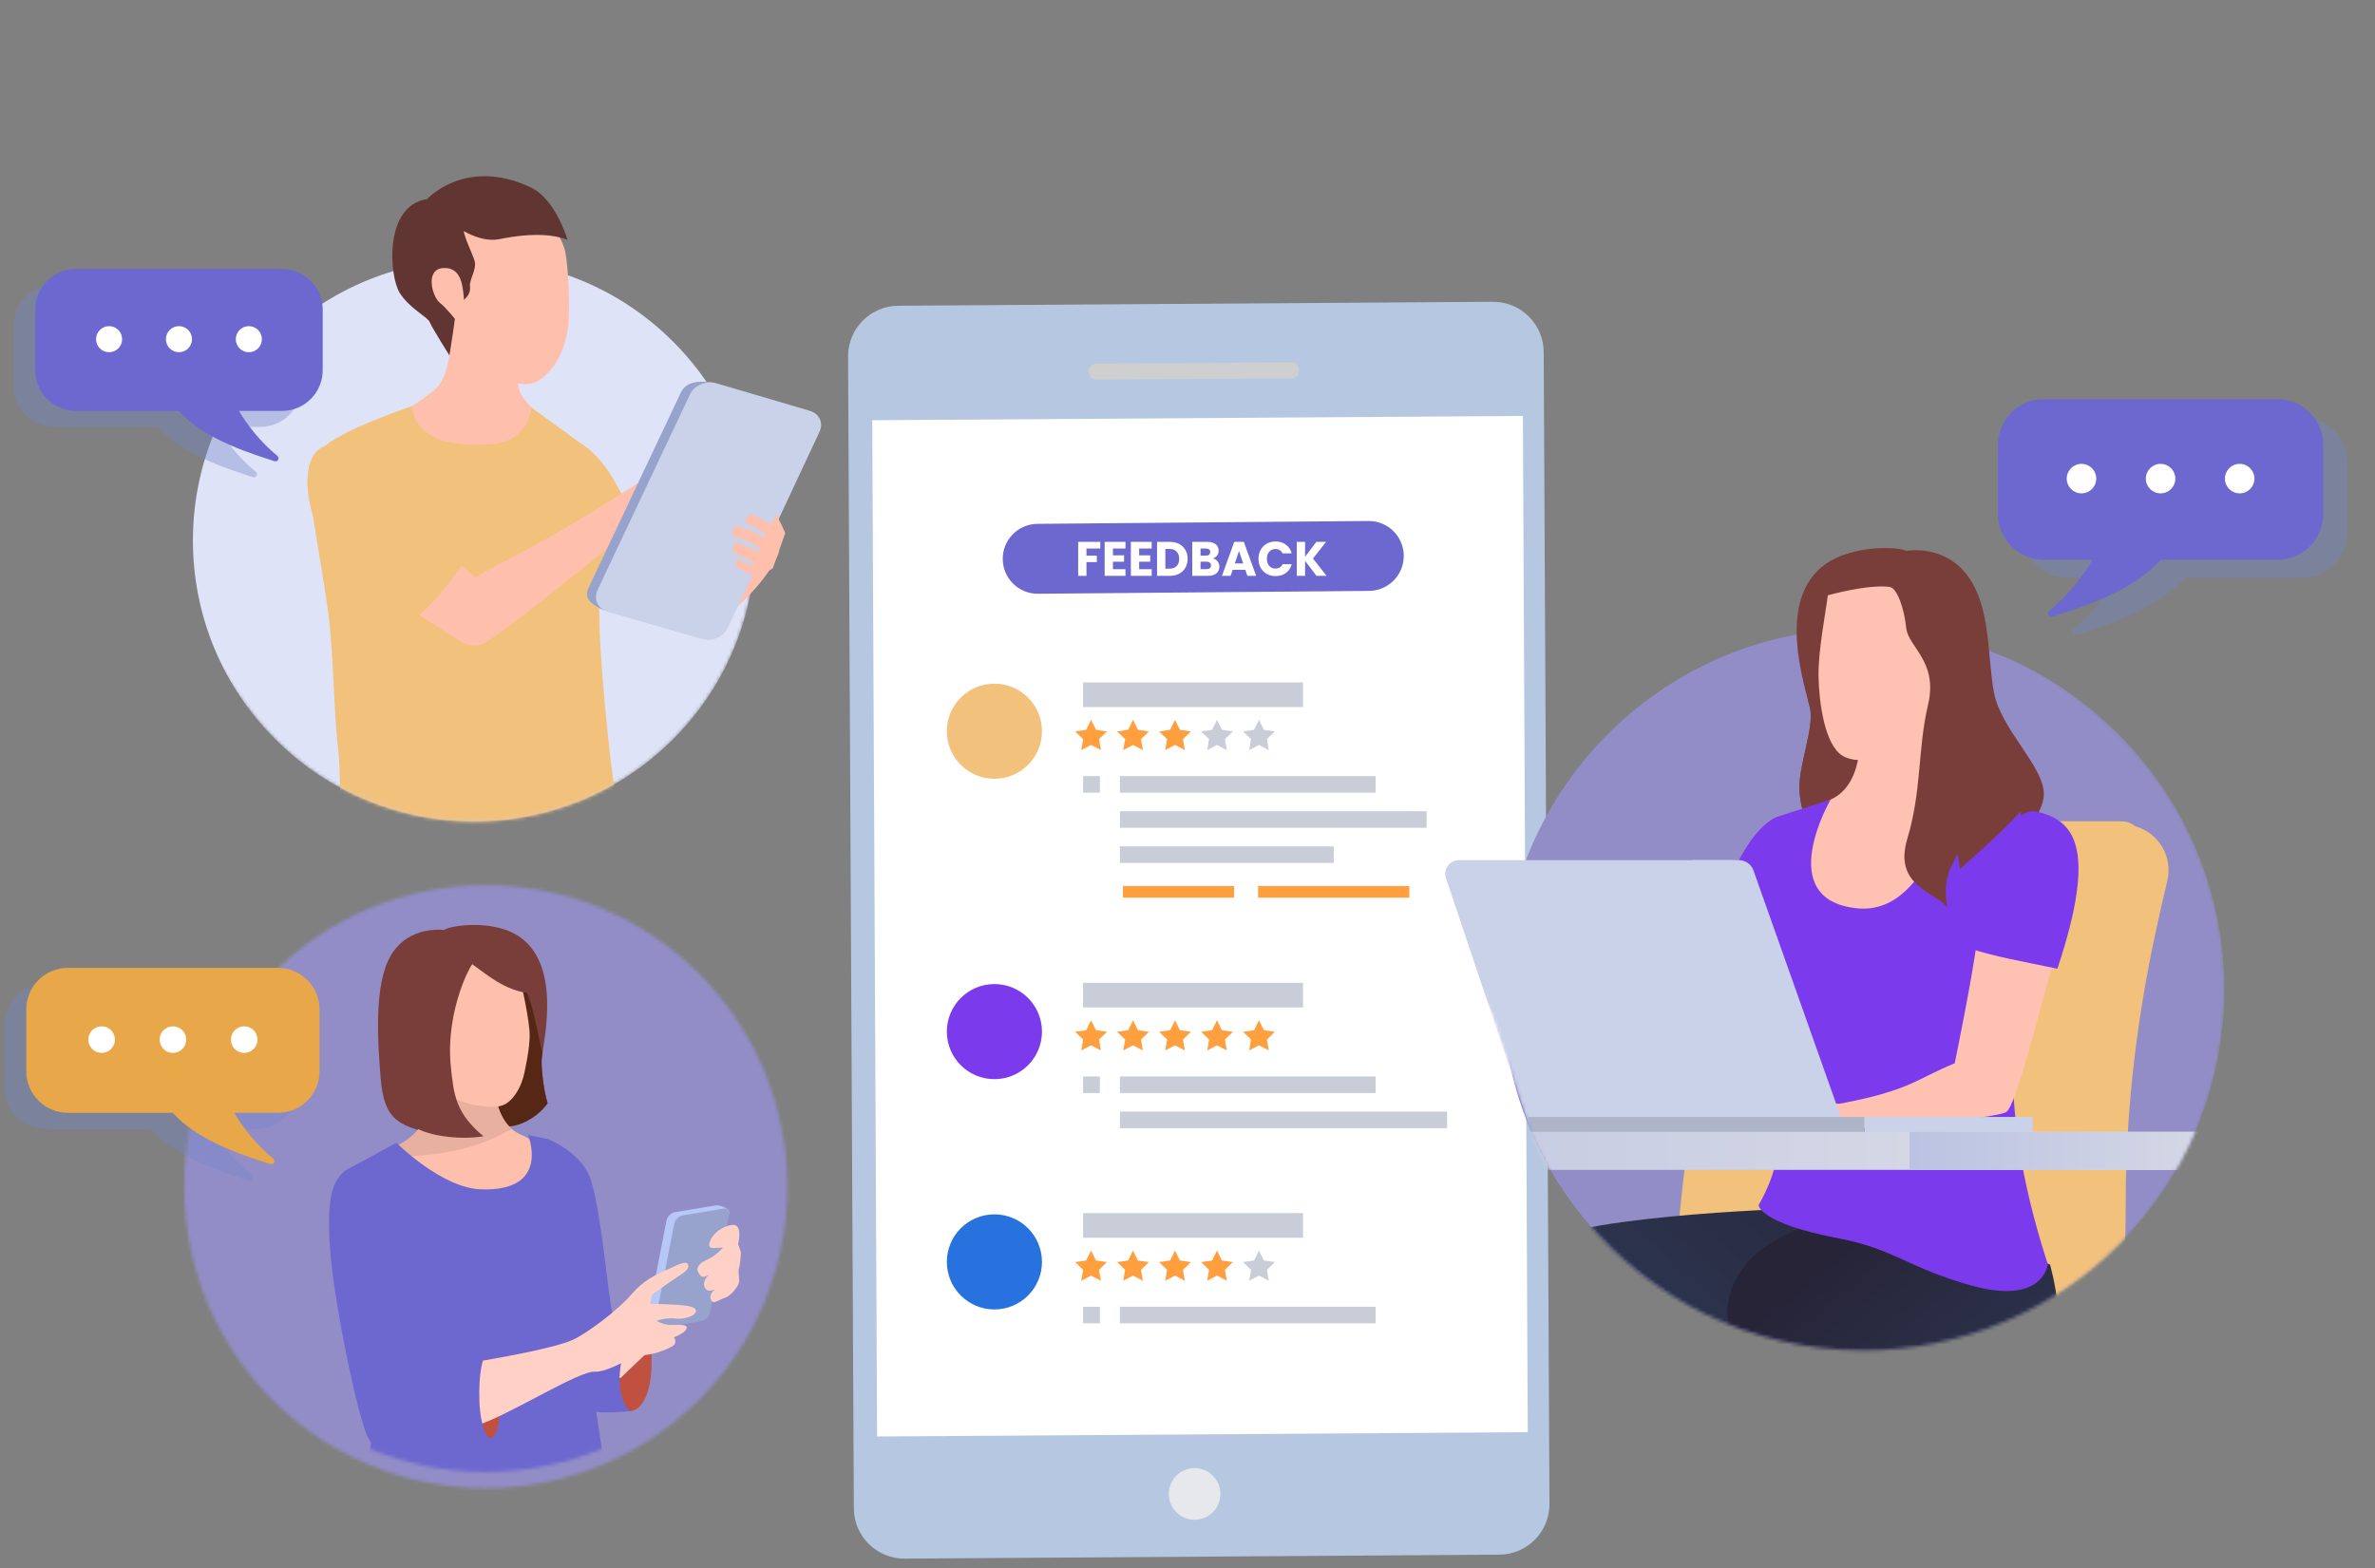 <svg width="695" height="459" viewBox="0 0 695 459" fill="none" xmlns="http://www.w3.org/2000/svg">
<rect x="0" y="0" width="695" height="459" fill="#808080" stroke="none"/>
<path d="M438.737 455.074L264.745 456.233C256.579 456.287 249.916 449.712 249.862 441.546L248.174 104.381C248.12 96.216 254.695 89.552 262.86 89.498L436.852 88.339C445.017 88.285 451.681 94.86 451.735 103.025L453.422 440.19C453.477 448.357 446.902 455.02 438.737 455.074Z" fill="#B6C8E1"/>
<path d="M357.125 437.245C357.153 441.414 353.796 444.816 349.627 444.844C345.458 444.872 342.056 441.515 342.028 437.346C342 433.177 345.357 429.775 349.526 429.747C353.695 429.719 357.097 433.076 357.125 437.245Z" fill="#E7E8EB"/>
<path d="M377.852 110.735L320.921 111.114C319.634 111.122 318.583 110.086 318.575 108.799C318.566 107.512 319.603 106.462 320.89 106.453L377.821 106.074C379.108 106.066 380.158 107.102 380.167 108.389C380.175 109.676 379.139 110.726 377.852 110.735Z" fill="#CFCFCF"/>
<path d="M447.071 419.214L256.672 420.482L255.249 123.017L445.648 121.749L447.071 419.214Z" fill="white"/>
<path d="M303.734 173.804L400.62 172.966C406.272 172.928 410.823 168.316 410.785 162.665C410.747 157.013 406.135 152.462 400.484 152.5L303.598 153.338C297.946 153.376 293.395 157.988 293.433 163.639C293.471 169.29 298.083 173.841 303.734 173.804Z" fill="#6D68CF"/>
<path d="M321.986 158.61V160.551H317.933V162.649H320.966V164.534H317.933V168.559H315.51V158.61H321.986ZM325.683 160.551V162.564H328.929V164.434H325.683V166.617H329.354V168.559H323.26V158.61H329.354V160.551H325.683ZM333.351 160.551V162.564H336.596V164.434H333.351V166.617H337.022V168.559H330.927V158.61H337.022V160.551H333.351ZM342.322 158.61C343.371 158.61 344.287 158.817 345.072 159.233C345.856 159.649 346.461 160.235 346.886 160.991C347.32 161.737 347.538 162.602 347.538 163.584C347.538 164.557 347.32 165.422 346.886 166.178C346.461 166.934 345.851 167.519 345.057 167.935C344.273 168.351 343.362 168.559 342.322 168.559H338.595V158.61H342.322ZM342.166 166.461C343.083 166.461 343.796 166.211 344.306 165.71C344.817 165.209 345.072 164.501 345.072 163.584C345.072 162.668 344.817 161.954 344.306 161.444C343.796 160.934 343.083 160.679 342.166 160.679H341.018V166.461H342.166ZM354.915 163.457C355.492 163.579 355.954 163.868 356.304 164.321C356.654 164.765 356.828 165.275 356.828 165.852C356.828 166.683 356.536 167.344 355.95 167.836C355.373 168.318 354.566 168.559 353.526 168.559H348.892V158.61H353.37C354.381 158.61 355.17 158.841 355.737 159.304C356.314 159.767 356.602 160.395 356.602 161.189C356.602 161.775 356.446 162.261 356.134 162.649C355.832 163.036 355.425 163.305 354.915 163.457ZM351.315 162.635H352.903C353.3 162.635 353.602 162.55 353.81 162.379C354.027 162.2 354.136 161.94 354.136 161.6C354.136 161.26 354.027 161 353.81 160.821C353.602 160.641 353.3 160.551 352.903 160.551H351.315V162.635ZM353.101 166.603C353.507 166.603 353.819 166.513 354.036 166.334C354.263 166.145 354.377 165.875 354.377 165.526C354.377 165.176 354.259 164.902 354.022 164.704C353.796 164.505 353.479 164.406 353.073 164.406H351.315V166.603H353.101ZM364.427 166.801H360.714L360.119 168.559H357.582L361.182 158.61H363.988L367.588 168.559H365.023L364.427 166.801ZM363.804 164.93L362.571 161.288L361.352 164.93H363.804ZM368.272 163.57C368.272 162.587 368.485 161.713 368.91 160.948C369.335 160.173 369.926 159.573 370.682 159.148C371.447 158.714 372.311 158.496 373.275 158.496C374.456 158.496 375.467 158.808 376.308 159.432C377.149 160.055 377.711 160.906 377.995 161.983H375.33C375.132 161.567 374.848 161.25 374.48 161.033C374.121 160.816 373.71 160.707 373.247 160.707C372.5 160.707 371.896 160.967 371.433 161.487C370.97 162.006 370.738 162.701 370.738 163.57C370.738 164.439 370.97 165.134 371.433 165.653C371.896 166.173 372.5 166.433 373.247 166.433C373.71 166.433 374.121 166.324 374.48 166.107C374.848 165.889 375.132 165.573 375.33 165.157H377.995C377.711 166.234 377.149 167.085 376.308 167.708C375.467 168.322 374.456 168.629 373.275 168.629C372.311 168.629 371.447 168.417 370.682 167.992C369.926 167.557 369.335 166.957 368.91 166.192C368.485 165.427 368.272 164.553 368.272 163.57ZM385.247 168.559L381.902 164.165V168.559H379.479V158.61H381.902V162.975L385.218 158.61H388.067L384.212 163.485L388.209 168.559H385.247Z" fill="white"/>
<path d="M290.996 227.96C283.309 227.96 277.077 221.728 277.077 214.041C277.077 206.354 283.309 200.122 290.996 200.122C298.683 200.122 304.915 206.354 304.915 214.041C304.915 221.729 298.683 227.96 290.996 227.96Z" fill="#F2C17C"/>
<path d="M319.285 210.711L320.723 213.625L323.939 214.092L321.612 216.361L322.161 219.563L319.285 218.051L316.408 219.563L316.958 216.361L314.631 214.092L317.846 213.625L319.285 210.711Z" fill="#FF9F3E"/>
<path d="M331.568 210.711L333.006 213.625L336.222 214.092L333.895 216.361L334.444 219.563L331.568 218.051L328.692 219.563L329.241 216.361L326.914 214.092L330.13 213.625L331.568 210.711Z" fill="#FF9F3E"/>
<path d="M343.851 210.711L345.29 213.625L348.505 214.092L346.178 216.361L346.728 219.563L343.851 218.051L340.975 219.563L341.524 216.361L339.198 214.092L342.413 213.625L343.851 210.711Z" fill="#FF9F3E"/>
<path d="M356.135 210.711L357.573 213.625L360.789 214.092L358.462 216.361L359.011 219.563L356.135 218.051L353.259 219.563L353.808 216.361L351.481 214.092L354.697 213.625L356.135 210.711Z" fill="#C9CDD8"/>
<path d="M368.418 210.711L369.857 213.625L373.073 214.092L370.745 216.361L371.295 219.563L368.418 218.051L365.542 219.563L366.091 216.361L363.764 214.092L366.98 213.625L368.418 210.711Z" fill="#C9CDD8"/>
<path d="M321.858 227.171H316.957V232.025H321.858V227.171Z" fill="#C9CDD8"/>
<path d="M402.549 227.171H327.723V232.025H402.549V227.171Z" fill="#C9CDD8"/>
<path d="M417.458 237.456H327.723V242.31H417.458V237.456Z" fill="#C9CDD8"/>
<path d="M390.285 247.74H327.723V252.594H390.285V247.74Z" fill="#C9CDD8"/>
<path d="M361.123 259.358H328.612V262.76H361.123V259.358Z" fill="#FF9F3E"/>
<path d="M412.42 259.358H368.151V262.76H412.42V259.358Z" fill="#FF9F3E"/>
<path d="M381.31 199.76H316.957V206.966H381.31V199.76Z" fill="#C9CDD8"/>
<path d="M290.996 315.888C283.309 315.888 277.077 309.656 277.077 301.969C277.077 294.282 283.309 288.05 290.996 288.05C298.683 288.05 304.915 294.282 304.915 301.969C304.915 309.657 298.683 315.888 290.996 315.888Z" fill="#7C3AED"/>
<path d="M319.285 298.64L320.723 301.554L323.939 302.021L321.612 304.289L322.161 307.492L319.285 305.98L316.408 307.492L316.958 304.289L314.631 302.021L317.846 301.554L319.285 298.64Z" fill="#FF9F3E"/>
<path d="M331.568 298.64L333.006 301.554L336.222 302.021L333.895 304.289L334.444 307.492L331.568 305.98L328.692 307.492L329.241 304.289L326.914 302.021L330.13 301.554L331.568 298.64Z" fill="#FF9F3E"/>
<path d="M343.851 298.64L345.29 301.554L348.505 302.021L346.178 304.289L346.728 307.492L343.851 305.98L340.975 307.492L341.524 304.289L339.198 302.021L342.413 301.554L343.851 298.64Z" fill="#FF9F3E"/>
<path d="M356.135 298.64L357.573 301.554L360.789 302.021L358.462 304.289L359.011 307.492L356.135 305.98L353.259 307.492L353.808 304.289L351.481 302.021L354.697 301.554L356.135 298.64Z" fill="#FF9F3E"/>
<path d="M368.418 298.64L369.857 301.554L373.073 302.021L370.745 304.289L371.295 307.492L368.418 305.98L365.542 307.492L366.091 304.289L363.764 302.021L366.98 301.554L368.418 298.64Z" fill="#FF9F3E"/>
<path d="M321.858 315.1H316.957V319.954H321.858V315.1Z" fill="#C9CDD8"/>
<path d="M402.549 315.1H327.723V319.954H402.549V315.1Z" fill="#C9CDD8"/>
<path d="M423.458 325.384H327.723V330.238H423.458V325.384Z" fill="#C9CDD8"/>
<path d="M381.31 287.688H316.957V294.895H381.31V287.688Z" fill="#C9CDD8"/>
<path d="M290.996 383.297C283.309 383.297 277.077 377.065 277.077 369.378C277.077 361.691 283.309 355.459 290.996 355.459C298.683 355.459 304.915 361.691 304.915 369.378C304.915 377.065 298.683 383.297 290.996 383.297Z" fill="#2872E0"/>
<path d="M319.285 366.047L320.723 368.961L323.939 369.429L321.612 371.697L322.161 374.9L319.285 373.388L316.408 374.9L316.958 371.697L314.631 369.429L317.846 368.961L319.285 366.047Z" fill="#FF9F3E"/>
<path d="M331.568 366.047L333.006 368.961L336.222 369.429L333.895 371.697L334.444 374.9L331.568 373.388L328.692 374.9L329.241 371.697L326.914 369.429L330.13 368.961L331.568 366.047Z" fill="#FF9F3E"/>
<path d="M343.851 366.047L345.29 368.961L348.505 369.429L346.178 371.697L346.728 374.9L343.851 373.388L340.975 374.9L341.524 371.697L339.198 369.429L342.413 368.961L343.851 366.047Z" fill="#FF9F3E"/>
<path d="M356.135 366.047L357.573 368.961L360.789 369.429L358.462 371.697L359.011 374.9L356.135 373.388L353.259 374.9L353.808 371.697L351.481 369.429L354.697 368.961L356.135 366.047Z" fill="#FF9F3E"/>
<path d="M368.418 366.047L369.857 368.961L373.073 369.429L370.745 371.697L371.295 374.9L368.418 373.388L365.542 374.9L366.091 371.697L363.764 369.429L366.98 368.961L368.418 366.047Z" fill="#C9CDD8"/>
<path d="M321.858 382.507H316.957V387.361H321.858V382.507Z" fill="#C9CDD8"/>
<path d="M402.549 382.507H327.723V387.361H402.549V382.507Z" fill="#C9CDD8"/>
<path d="M381.31 355.096H316.957V362.302H381.31V355.096Z" fill="#C9CDD8"/>
<mask id="mask0_10322_64929" style="mask-type:luminance" maskUnits="userSpaceOnUse" x="43" y="57" width="179" height="184">
<path d="M208.865 74.452C221.165 90.047 218.916 131.903 220.688 150.241C222.971 173.875 215.063 198.306 196.963 216.406C164.819 248.55 112.703 248.55 80.559 216.406C48.415 184.262 27.496 108.351 59.64 76.207C79.279 56.568 125.49 63.949 150.93 68.307C167.129 71.083 179.934 37.77 208.865 74.452Z" fill="white"/>
</mask>
<g mask="url(#mask0_10322_64929)">
<path d="M196.964 216.406C229.108 184.262 229.108 132.146 196.964 100.002C164.82 67.858 112.704 67.858 80.56 100.002C48.416 132.146 48.416 184.262 80.56 216.406C112.704 248.55 164.82 248.55 196.964 216.406Z" fill="#DFE3F8"/>
</g>
<mask id="mask1_10322_64929" style="mask-type:luminance" maskUnits="userSpaceOnUse" x="56" y="44" width="193" height="197">
<path d="M247.557 148.552C245.227 168.277 214.04 196.284 202.326 210.504C187.229 228.83 164.361 240.514 138.764 240.514C93.305 240.514 56.453 203.662 56.453 158.203C56.453 112.744 95.338 44.274 140.797 44.274C168.571 44.274 196.029 82.17 210.936 103.24C220.428 116.658 253.038 102.156 247.557 148.552Z" fill="white"/>
</mask>
<g mask="url(#mask1_10322_64929)">
<path d="M179.039 170.233C179.039 170.233 196.035 179.669 199.469 180.71C202.904 181.751 206.954 183.072 211.504 180.71C216.054 178.348 226.116 167.837 228.033 161.231L218.408 156.097L203.358 169.064L185.629 160.332L179.039 170.233Z" fill="#FEC0AD"/>
</g>
<mask id="mask2_10322_64929" style="mask-type:luminance" maskUnits="userSpaceOnUse" x="56" y="44" width="193" height="197">
<path d="M247.557 148.552C245.227 168.277 214.04 196.284 202.326 210.504C187.229 228.83 164.361 240.514 138.764 240.514C93.305 240.514 56.453 203.662 56.453 158.203C56.453 112.744 95.338 44.274 140.797 44.274C168.571 44.274 196.029 82.17 210.936 103.24C220.428 116.658 253.038 102.156 247.557 148.552Z" fill="white"/>
</mask>
<g mask="url(#mask2_10322_64929)">
<path d="M150.24 137.337L169.661 129.585C169.661 129.585 175.436 132.6 180.315 141.721C185.194 150.842 193.952 160.415 193.952 160.415L177.953 179.082C177.953 179.082 166.786 167.701 161.375 158.052C155.963 148.403 150.24 137.337 150.24 137.337Z" fill="#F2C17C"/>
</g>
<mask id="mask3_10322_64929" style="mask-type:luminance" maskUnits="userSpaceOnUse" x="56" y="44" width="193" height="197">
<path d="M247.557 148.552C245.227 168.277 214.04 196.284 202.326 210.504C187.229 228.83 164.361 240.514 138.764 240.514C93.305 240.514 56.453 203.662 56.453 158.203C56.453 112.744 95.338 44.274 140.797 44.274C168.571 44.274 196.029 82.17 210.936 103.24C220.428 116.658 253.038 102.156 247.557 148.552Z" fill="white"/>
</mask>
<g mask="url(#mask3_10322_64929)">
<path d="M165.374 73.526C166.424 78.726 166.877 90.791 166.22 95.82C165.311 102.785 162.103 108.654 157.438 111.535C152.773 114.417 143.737 110.013 139.32 105.955C134.903 101.897 134.149 95.503 132.732 89.64C131.316 83.777 132.264 77.318 132.264 77.318C132.264 77.318 129.504 67.666 134.299 63.549C152.677 47.772 164.324 68.327 165.374 73.526Z" fill="#FEC0AD"/>
</g>
<mask id="mask4_10322_64929" style="mask-type:luminance" maskUnits="userSpaceOnUse" x="56" y="44" width="193" height="197">
<path d="M247.557 148.552C245.227 168.277 214.04 196.284 202.326 210.504C187.229 228.83 164.361 240.514 138.764 240.514C93.305 240.514 56.453 203.662 56.453 158.203C56.453 112.744 95.338 44.274 140.797 44.274C168.571 44.274 196.029 82.17 210.936 103.24C220.428 116.658 253.038 102.156 247.557 148.552Z" fill="white"/>
</mask>
<g mask="url(#mask4_10322_64929)">
<path d="M166.062 70.191C162.312 68.758 156.288 67.953 146.076 70.007C141.075 71.013 135.749 67.638 135.749 67.638C135.708 69.134 138.571 74.999 138.922 76.53C139.487 78.99 137.304 81.819 137.539 83.842C137.919 87.124 134.377 88.585 134.377 88.585C134.377 88.585 135.506 90.563 134.287 92.131C133.067 93.698 131.925 104.702 131.925 104.702C131.925 104.702 126.299 95.761 125.731 94.261C125.162 92.761 119.946 90.415 116.953 85.711C113.961 81.007 112.203 60.166 124.976 58.286C124.976 58.286 136.207 45.821 155.335 54.862C162.682 58.334 166.062 70.191 166.062 70.191Z" fill="#613531"/>
</g>
<mask id="mask5_10322_64929" style="mask-type:luminance" maskUnits="userSpaceOnUse" x="56" y="44" width="193" height="197">
<path d="M247.557 148.552C245.227 168.277 214.04 196.284 202.326 210.504C187.229 228.83 164.361 240.514 138.764 240.514C93.305 240.514 56.453 203.662 56.453 158.203C56.453 112.744 95.338 44.274 140.797 44.274C168.571 44.274 196.029 82.17 210.936 103.24C220.428 116.658 253.038 102.156 247.557 148.552Z" fill="white"/>
</mask>
<g mask="url(#mask5_10322_64929)">
<path d="M135.696 86.727C135.398 84.3 135.223 78.109 129.719 78.462C124.214 78.815 126.555 86.93 128.651 88.578C130.747 90.225 133.649 94.001 133.649 94.001C133.649 94.001 136.143 90.367 135.696 86.727Z" fill="#FEC0AD"/>
</g>
<mask id="mask6_10322_64929" style="mask-type:luminance" maskUnits="userSpaceOnUse" x="56" y="44" width="193" height="197">
<path d="M247.557 148.552C245.227 168.277 214.04 196.284 202.326 210.504C187.229 228.83 164.361 240.514 138.764 240.514C93.305 240.514 56.453 203.662 56.453 158.203C56.453 112.744 95.338 44.274 140.797 44.274C168.571 44.274 196.029 82.17 210.936 103.24C220.428 116.658 253.038 102.156 247.557 148.552Z" fill="white"/>
</mask>
<g mask="url(#mask6_10322_64929)">
<path d="M133.322 91.862C133.322 91.862 132.074 101.49 131.052 106.388C130.029 111.286 128.325 112.975 127.133 114.157C125.94 115.34 112.478 124.461 112.478 124.461C112.478 124.461 141.852 179.204 150.324 150.694C152.999 141.692 163.941 126.826 163.941 126.826C163.941 126.826 153.701 118.803 152.175 114.75C150.649 110.696 149.798 98.957 149.798 98.957L133.322 91.862Z" fill="#FEC0AD"/>
</g>
<mask id="mask7_10322_64929" style="mask-type:luminance" maskUnits="userSpaceOnUse" x="56" y="44" width="193" height="197">
<path d="M247.557 148.552C245.227 168.277 214.04 196.284 202.326 210.504C187.229 228.83 164.361 240.514 138.764 240.514C93.305 240.514 56.453 203.662 56.453 158.203C56.453 112.744 95.338 44.274 140.797 44.274C168.571 44.274 196.029 82.17 210.936 103.24C220.428 116.658 253.038 102.156 247.557 148.552Z" fill="white"/>
</mask>
<g mask="url(#mask7_10322_64929)">
<path d="M148.246 249.727C162.983 249.137 183.761 242.462 182.384 241.085C179.316 238.016 175.556 192.454 175.454 183.668C175.168 158.922 169.661 129.586 169.661 129.586L155.507 119.273C155.507 119.273 154.873 129.125 143.854 130.014C119.746 131.958 120.675 118.842 120.675 118.842C120.675 118.842 101.487 125.296 95.44 130.277C87.285 136.995 91.02 145.01 95.805 177.505C97.78 190.917 97.487 207.192 98.981 219.512C100.189 229.472 98.188 254.288 105.527 253.692C117.794 248.869 134.617 249.257 148.246 249.727Z" fill="#F2C17C"/>
</g>
<mask id="mask8_10322_64929" style="mask-type:luminance" maskUnits="userSpaceOnUse" x="56" y="44" width="193" height="197">
<path d="M247.557 148.552C245.227 168.277 214.04 196.284 202.326 210.504C187.229 228.83 164.361 240.514 138.764 240.514C93.305 240.514 56.453 203.662 56.453 158.203C56.453 112.744 95.338 44.274 140.797 44.274C168.571 44.274 196.029 82.17 210.936 103.24C220.428 116.658 253.038 102.156 247.557 148.552Z" fill="white"/>
</mask>
<g mask="url(#mask8_10322_64929)">
<path d="M101.09 163.367C101.09 163.367 118.045 177.217 124.99 181.519C134.997 187.719 136.351 189.855 140.919 188.595C145.487 187.335 193.657 147.477 193.657 147.477L191.253 138.414C191.253 138.414 171.097 151.799 157.229 159.177C149.265 163.414 139.057 168.947 139.057 168.947L121.17 153.65L101.09 163.367Z" fill="#FEC0AD"/>
</g>
<mask id="mask9_10322_64929" style="mask-type:luminance" maskUnits="userSpaceOnUse" x="56" y="44" width="193" height="197">
<path d="M247.557 148.552C245.227 168.277 214.04 196.284 202.326 210.504C187.229 228.83 164.361 240.514 138.764 240.514C93.305 240.514 56.453 203.662 56.453 158.203C56.453 112.744 95.338 44.274 140.797 44.274C168.571 44.274 196.029 82.17 210.936 103.24C220.428 116.658 253.038 102.156 247.557 148.552Z" fill="white"/>
</mask>
<g mask="url(#mask9_10322_64929)">
<path d="M136.592 163.525C136.592 163.525 112.014 139.437 108.871 136.516C92.621 121.417 85.204 136.042 93.295 155.627C95.84 161.788 106.663 176.242 118.047 182.662C125.178 180.233 132.873 168.266 136.592 163.525Z" fill="#F2C17C"/>
</g>
<mask id="mask10_10322_64929" style="mask-type:luminance" maskUnits="userSpaceOnUse" x="56" y="44" width="193" height="197">
<path d="M247.557 148.552C245.227 168.277 214.04 196.284 202.326 210.504C187.229 228.83 164.361 240.514 138.764 240.514C93.305 240.514 56.453 203.662 56.453 158.203C56.453 112.744 95.338 44.274 140.797 44.274C168.571 44.274 196.029 82.17 210.936 103.24C220.428 116.658 253.038 102.156 247.557 148.552Z" fill="white"/>
</mask>
<g mask="url(#mask10_10322_64929)">
<path d="M136.592 163.525C136.592 163.525 112.014 139.437 108.871 136.516C92.621 121.417 85.204 136.042 93.295 155.627C95.84 161.788 106.663 176.242 118.047 182.662C125.178 180.233 132.873 168.266 136.592 163.525Z" fill="#F2C17C"/>
</g>
<mask id="mask11_10322_64929" style="mask-type:luminance" maskUnits="userSpaceOnUse" x="56" y="44" width="193" height="197">
<path d="M247.557 148.552C245.227 168.277 214.04 196.284 202.326 210.504C187.229 228.83 164.361 240.514 138.764 240.514C93.305 240.514 56.453 203.662 56.453 158.203C56.453 112.744 95.338 44.274 140.797 44.274C168.571 44.274 196.029 82.17 210.936 103.24C220.428 116.658 253.038 102.156 247.557 148.552Z" fill="white"/>
</mask>
<g mask="url(#mask11_10322_64929)">
<path d="M176.401 178.509L203.892 186.451C206.716 187.252 209.993 185.799 211.226 183.21L237.996 126.012C239.218 123.447 237.954 120.711 235.16 119.898L207.912 111.848C202.949 111.362 200.471 112.329 199.212 114.962L172.379 171.726C171.109 174.381 171.592 176.241 176.401 178.509Z" fill="#97A3CC"/>
<path d="M177.953 179.083L205.576 187.077C208.416 187.884 211.711 186.43 212.948 183.832L239.822 126.38C241.047 123.807 239.771 121.062 236.959 120.245L209.567 112.17C206.62 111.314 203.192 112.766 201.925 115.418L174.867 172.704C173.589 175.379 174.977 178.237 177.953 179.083Z" fill="#CAD2EA"/>
</g>
<mask id="mask12_10322_64929" style="mask-type:luminance" maskUnits="userSpaceOnUse" x="56" y="44" width="193" height="197">
<path d="M247.557 148.552C245.227 168.277 214.04 196.284 202.326 210.504C187.229 228.83 164.361 240.514 138.764 240.514C93.305 240.514 56.453 203.662 56.453 158.203C56.453 112.744 95.338 44.274 140.797 44.274C168.571 44.274 196.029 82.17 210.936 103.24C220.428 116.658 253.038 102.156 247.557 148.552Z" fill="white"/>
</mask>
<g mask="url(#mask12_10322_64929)">
<path d="M224.669 161.817C225.167 160.671 225.662 159.535 226.134 158.449C224.301 157.663 221.786 156.265 220.363 155.616C217.301 154.219 214.973 154.008 214.973 154.008L214.207 156.849C214.207 156.849 217.091 157.511 219.583 158.871C221.108 159.705 223.239 160.963 224.669 161.817Z" fill="#FEC0AD"/>
<path d="M226.306 158.052C226.854 156.791 227.358 155.629 227.788 154.637C224.364 152.516 219.511 150.377 219.511 150.377L217.848 152.695C217.848 152.695 221.873 154.884 223.389 156.001C224.146 156.559 225.321 157.375 226.306 158.052Z" fill="#FEC0AD"/>
<path d="M223.065 165.496C223.527 164.435 224.012 163.323 224.501 162.202C222.481 161.553 219.233 160.472 218.008 159.836C216.184 158.889 215.239 158.53 215.239 158.53L214.254 161.119C214.254 161.119 216.707 163.086 220.028 164.282C221.355 164.76 222.307 165.159 223.065 165.496Z" fill="#FEC0AD"/>
<path d="M222.851 165.986C221.147 165.658 218.806 165.138 217.849 164.601C216.269 163.715 215.626 163.678 215.626 163.678L215.168 165.782C215.168 165.782 218.114 167.347 221.508 169.062C221.906 168.155 222.364 167.106 222.851 165.986Z" fill="#FEC0AD"/>
<path d="M219.009 167.786L221.51 169.063L226.134 166.371L229.796 156.007L227.153 150.376L219.009 167.786Z" fill="#FEC0AD"/>
</g>
<mask id="mask13_10322_64929" style="mask-type:luminance" maskUnits="userSpaceOnUse" x="405" y="167" width="246" height="229">
<path d="M473.861 371.737L505.971 387.861C505.971 387.861 515.253 392.899 535.027 394.809C565.373 397.741 596.746 387.587 619.986 364.347C661.261 323.072 661.26 256.153 619.986 214.878C578.711 173.604 481.24 146.743 439.965 188.018C414.748 213.235 424.225 272.573 429.821 305.238C433.383 326.037 348.608 327.903 473.861 371.737Z" fill="white"/>
</mask>
<g mask="url(#mask13_10322_64929)">
<path d="M619.986 364.345C661.26 323.071 661.26 256.152 619.986 214.877C578.711 173.603 511.792 173.603 470.517 214.877C429.243 256.152 429.243 323.071 470.517 364.345C511.792 405.62 578.711 405.62 619.986 364.345Z" fill="#928DC7"/>
</g>
<mask id="mask14_10322_64929" style="mask-type:luminance" maskUnits="userSpaceOnUse" x="412" y="143" width="239" height="253">
<path d="M436.704 297.201L448.008 331.307C448.008 331.307 451.009 341.433 463.641 356.767C483.026 380.298 512.39 395.302 545.257 395.302C603.629 395.302 650.948 347.982 650.948 289.611C650.948 231.239 601.018 143.322 542.646 143.322C506.983 143.322 471.726 191.982 452.585 219.037C440.397 236.263 379.131 177.637 436.704 297.201Z" fill="white"/>
</mask>
<g mask="url(#mask14_10322_64929)">
<path d="M457.585 313.491L485.347 305.965C485.347 305.965 497.368 278.888 505.37 259.192C513.372 239.495 520.926 238.81 520.926 238.81C532.788 249.204 525.762 260.423 525.762 260.423L503.693 321.536L460.496 327.986C459.657 323.135 458.664 318.301 457.585 313.491Z" fill="#FEC1B2"/>
</g>
<mask id="mask15_10322_64929" style="mask-type:luminance" maskUnits="userSpaceOnUse" x="412" y="143" width="239" height="253">
<path d="M436.704 297.201L448.008 331.307C448.008 331.307 451.009 341.433 463.641 356.767C483.026 380.298 512.39 395.302 545.257 395.302C603.629 395.302 650.948 347.982 650.948 289.611C650.948 231.239 601.018 143.322 542.646 143.322C506.983 143.322 471.726 191.982 452.585 219.037C440.397 236.263 379.131 177.637 436.704 297.201Z" fill="white"/>
</mask>
<g mask="url(#mask15_10322_64929)">
<path d="M520.265 275.642C513.274 274.432 506.091 274.275 498.901 274.725C501.142 269.444 503.38 264.09 505.37 259.191C513.372 239.494 520.925 238.809 520.925 238.809C532.787 249.203 525.761 260.422 525.761 260.422L520.265 275.642Z" fill="#7C3AED"/>
</g>
<mask id="mask16_10322_64929" style="mask-type:luminance" maskUnits="userSpaceOnUse" x="412" y="143" width="239" height="253">
<path d="M436.704 297.201L448.008 331.307C448.008 331.307 451.009 341.433 463.641 356.767C483.026 380.298 512.39 395.302 545.257 395.302C603.629 395.302 650.948 347.982 650.948 289.611C650.948 231.239 601.018 143.322 542.646 143.322C506.983 143.322 471.726 191.982 452.585 219.037C440.397 236.263 379.131 177.637 436.704 297.201Z" fill="white"/>
</mask>
<g mask="url(#mask16_10322_64929)">
<path d="M614.256 430.875C614.256 430.875 621.93 410.435 622.057 351.239C622.148 308.456 630.203 274.948 634.241 257.735C635.834 250.946 631.917 244.087 625.267 241.988L620.318 240.426H541.892C541.892 240.426 508.121 300.834 503.692 321.535C499.263 342.236 493.075 427.088 493.075 427.088L614.256 430.875Z" fill="#F2C17C"/>
<path d="M606.527 430.875C606.527 430.875 614.201 410.435 614.328 351.239C614.431 303.108 623.875 263.352 626.803 247.435C627.476 243.778 624.652 240.425 620.934 240.425H534.163C534.163 240.425 500.392 300.833 495.963 321.534C491.534 342.235 485.346 427.087 485.346 427.087L606.527 430.875Z" fill="#F2C17C"/>
<path d="M544.527 359.881L508.12 356.56C508.12 356.56 456.375 379.424 450.703 389.351C445.031 399.278 432.842 407.892 454.633 442.885C476.898 478.639 484.624 526.245 484.624 526.245L481.285 530.932C485.034 532.407 488.822 533.742 492.659 534.932L497.335 530.443C497.335 530.443 494.335 498.067 490.462 475.986C486.59 453.905 483.118 430.105 481.155 414.344C481.155 414.344 505.29 405.054 530.285 405.586C555.279 406.119 554.099 409.033 544.527 359.881Z" fill="url(#paint0_linear_10322_64929)"/>
<path d="M598.802 370.145L524.685 353.805C524.685 353.805 454.018 355.951 448.345 365.878C442.673 375.805 441.757 384.285 433.943 410.953C424.452 443.35 415.611 467.508 410.886 479.747C415.74 480.441 420.582 481.222 425.426 481.988C433.338 469.283 442.45 454.631 448.132 445.427C460.416 425.531 467.287 406.724 472.973 387.228C472.973 387.228 519.809 408.372 544.803 408.904C569.799 409.437 608.375 419.297 598.802 370.145Z" fill="url(#paint1_linear_10322_64929)"/>
<path d="M506.07 401.817L505.504 384.488C505.504 384.488 503.147 359.456 547.002 355.526C559.753 354.384 599.894 370.146 599.894 370.146C599.894 370.146 606.463 392.404 599.121 406.56C591.778 420.715 552.046 401.572 523.161 408.343L506.07 401.817Z" fill="url(#paint2_linear_10322_64929)"/>
</g>
<mask id="mask17_10322_64929" style="mask-type:luminance" maskUnits="userSpaceOnUse" x="412" y="143" width="239" height="253">
<path d="M436.704 297.201L448.008 331.307C448.008 331.307 451.009 341.433 463.641 356.767C483.026 380.298 512.39 395.302 545.257 395.302C603.629 395.302 650.948 347.982 650.948 289.611C650.948 231.239 601.018 143.322 542.646 143.322C506.983 143.322 471.726 191.982 452.585 219.037C440.397 236.263 379.131 177.637 436.704 297.201Z" fill="white"/>
</mask>
<g mask="url(#mask17_10322_64929)">
<path d="M557.87 161.255C555.101 159.884 542.082 159.593 534.268 165.073C519.327 175.551 528.336 201.278 529.665 207.248C530.995 213.219 526.08 224.41 526.601 231.603C527.122 238.796 528.994 241.302 534.784 247.953C536.501 249.926 537.12 253.397 537.12 253.397C537.12 253.397 542.537 244.151 543.069 231.694C543.6 219.236 546.405 221.967 551.785 207.997C557.166 194.027 556.217 173.53 556.217 173.53L557.87 161.255Z" fill="#7A3E3A"/>
</g>
<mask id="mask18_10322_64929" style="mask-type:luminance" maskUnits="userSpaceOnUse" x="412" y="143" width="239" height="253">
<path d="M436.704 297.201L448.008 331.307C448.008 331.307 451.009 341.433 463.641 356.767C483.026 380.298 512.39 395.302 545.257 395.302C603.629 395.302 650.948 347.982 650.948 289.611C650.948 231.239 601.018 143.322 542.646 143.322C506.983 143.322 471.726 191.982 452.585 219.037C440.397 236.263 379.131 177.637 436.704 297.201Z" fill="white"/>
</mask>
<g mask="url(#mask18_10322_64929)">
<path d="M529.665 207.248C529.521 206.601 529.283 205.71 528.999 204.642C527.776 196.75 528.042 189.331 530.378 182.906C530.869 181.555 532.925 175.027 534.867 174.254C539.228 172.518 551.888 172.602 556.247 173.318L556.218 173.53C556.218 173.53 557.167 194.027 551.786 207.997C546.406 221.967 543.601 219.236 543.07 231.694C542.539 244.152 537.121 253.397 537.121 253.397C537.121 253.397 536.502 249.925 534.785 247.953C528.995 241.302 527.124 238.796 526.602 231.603C526.081 224.41 530.995 213.219 529.665 207.248Z" fill="#7A3E3A"/>
</g>
<mask id="mask19_10322_64929" style="mask-type:luminance" maskUnits="userSpaceOnUse" x="412" y="143" width="239" height="253">
<path d="M436.704 297.201L448.008 331.307C448.008 331.307 451.009 341.433 463.641 356.767C483.026 380.298 512.39 395.302 545.257 395.302C603.629 395.302 650.948 347.982 650.948 289.611C650.948 231.239 601.018 143.322 542.646 143.322C506.983 143.322 471.726 191.982 452.585 219.037C440.397 236.263 379.131 177.637 436.704 297.201Z" fill="white"/>
</mask>
<g mask="url(#mask19_10322_64929)">
<path d="M545.499 170.899L557.871 161.256C557.871 161.256 568.806 159.123 575.788 168.545C582.771 177.967 581.466 192.317 583.542 202.897C585.618 213.477 597.874 224.178 598.092 232.147C598.31 240.117 585.793 250.615 585.793 250.615L552.545 238.53C552.545 238.53 555.362 221.257 550.742 203.305C546.123 185.352 545.499 170.899 545.499 170.899Z" fill="#7A3E3A"/>
</g>
<mask id="mask20_10322_64929" style="mask-type:luminance" maskUnits="userSpaceOnUse" x="412" y="143" width="239" height="253">
<path d="M436.704 297.201L448.008 331.307C448.008 331.307 451.009 341.433 463.641 356.767C483.026 380.298 512.39 395.302 545.257 395.302C603.629 395.302 650.948 347.982 650.948 289.611C650.948 231.239 601.018 143.322 542.646 143.322C506.983 143.322 471.726 191.982 452.585 219.037C440.397 236.263 379.131 177.637 436.704 297.201Z" fill="white"/>
</mask>
<g mask="url(#mask20_10322_64929)">
<path d="M534.867 174.256C534.434 178.329 532.015 190.364 532.157 197.982C532.298 205.6 533.952 218.069 539.192 221.223C544.433 224.378 553.72 221.055 560.467 217.781C567.214 214.506 568.596 209.552 569.68 205.01C570.765 200.468 569.581 188.652 567.494 180.257C565.408 171.862 559.151 172.586 552.836 171.788C546.522 170.99 534.867 174.256 534.867 174.256Z" fill="#FEC1B2"/>
</g>
<mask id="mask21_10322_64929" style="mask-type:luminance" maskUnits="userSpaceOnUse" x="412" y="143" width="239" height="253">
<path d="M436.704 297.201L448.008 331.307C448.008 331.307 451.009 341.433 463.641 356.767C483.026 380.298 512.39 395.302 545.257 395.302C603.629 395.302 650.948 347.982 650.948 289.611C650.948 231.239 601.018 143.322 542.646 143.322C506.983 143.322 471.726 191.982 452.585 219.037C440.397 236.263 379.131 177.637 436.704 297.201Z" fill="white"/>
</mask>
<g mask="url(#mask21_10322_64929)">
<path d="M564.823 200.847C564.823 200.847 564.181 219.841 568.685 228.495C571.793 234.466 583.054 236.404 583.054 236.404C583.054 236.404 584.485 253.369 574.32 270.437C564.155 287.505 529.666 295.656 529.666 295.656C529.666 295.656 530.275 291.25 525.762 276.119C521.249 260.988 523.837 238.81 523.837 238.81C523.837 238.81 531.282 236.025 535.701 234.052C546.435 229.261 544.107 211.882 544.107 211.882L564.823 200.847Z" fill="#FEC1B2"/>
</g>
<mask id="mask22_10322_64929" style="mask-type:luminance" maskUnits="userSpaceOnUse" x="412" y="143" width="239" height="253">
<path d="M436.704 297.201L448.008 331.307C448.008 331.307 451.009 341.433 463.641 356.767C483.026 380.298 512.39 395.302 545.257 395.302C603.629 395.302 650.948 347.982 650.948 289.611C650.948 231.239 601.018 143.322 542.646 143.322C506.983 143.322 471.726 191.982 452.585 219.037C440.397 236.263 379.131 177.637 436.704 297.201Z" fill="white"/>
</mask>
<g mask="url(#mask22_10322_64929)">
<path d="M543.242 265.855C562.932 268.001 568.45 238.823 574.959 234.023L591.279 237.541C591.279 237.541 594.818 274.473 591.534 291.969C591.534 291.969 582.288 318.013 599.242 370.017C599.242 370.017 598.094 382.244 576.732 376.25C558.344 371.09 554.271 365.592 538.249 362.532C514.595 358.014 514.621 352.751 514.621 352.751C525.762 333.63 519.644 313.73 519.644 313.73C519.644 313.73 504.974 301.276 510.111 287.347C517.527 267.238 520.925 238.809 520.925 238.809L535.7 234.051C535.7 234.051 518.743 263.184 543.242 265.855Z" fill="#7C3AED"/>
</g>
<mask id="mask23_10322_64929" style="mask-type:luminance" maskUnits="userSpaceOnUse" x="412" y="143" width="239" height="253">
<path d="M436.704 297.201L448.008 331.307C448.008 331.307 451.009 341.433 463.641 356.767C483.026 380.298 512.39 395.302 545.257 395.302C603.629 395.302 650.948 347.982 650.948 289.611C650.948 231.239 601.018 143.322 542.646 143.322C506.983 143.322 471.726 191.982 452.585 219.037C440.397 236.263 379.131 177.637 436.704 297.201Z" fill="white"/>
</mask>
<g mask="url(#mask23_10322_64929)">
<path d="M552.836 171.786C555.021 171.796 557.242 178.007 557.805 183.738C558.368 189.469 567.236 193.486 564.196 206.349C561.155 219.212 562.397 231.383 558.137 245.535C553.877 259.687 566.993 261.25 570.026 265.853C570.026 265.853 567.968 259.278 571.294 253.08C576.628 243.142 576.731 234.521 576.731 234.521C576.731 234.521 573.653 211.003 573.695 202.264C573.736 193.524 574.481 180.138 567.076 172.603C559.672 165.07 552.836 171.786 552.836 171.786Z" fill="#7A3E3A"/>
</g>
<mask id="mask24_10322_64929" style="mask-type:luminance" maskUnits="userSpaceOnUse" x="412" y="143" width="239" height="253">
<path d="M436.704 297.201L448.008 331.307C448.008 331.307 451.009 341.433 463.641 356.767C483.026 380.298 512.39 395.302 545.257 395.302C603.629 395.302 650.948 347.982 650.948 289.611C650.948 231.239 601.018 143.322 542.646 143.322C506.983 143.322 471.726 191.982 452.585 219.037C440.397 236.263 379.131 177.637 436.704 297.201Z" fill="white"/>
</mask>
<g mask="url(#mask24_10322_64929)">
<path d="M572.195 232.144C569.605 234.024 572.088 245.095 573.566 254.328C573.566 254.328 585.509 244.022 591.279 237.541C595.1 233.248 578.108 219.241 578.108 219.241L572.195 232.144Z" fill="#7A3E3A"/>
</g>
<mask id="mask25_10322_64929" style="mask-type:luminance" maskUnits="userSpaceOnUse" x="412" y="143" width="239" height="253">
<path d="M436.704 297.201L448.008 331.307C448.008 331.307 451.009 341.433 463.641 356.767C483.026 380.298 512.39 395.302 545.257 395.302C603.629 395.302 650.948 347.982 650.948 289.611C650.948 231.239 601.018 143.322 542.646 143.322C506.983 143.322 471.726 191.982 452.585 219.037C440.397 236.263 379.131 177.637 436.704 297.201Z" fill="white"/>
</mask>
<g mask="url(#mask25_10322_64929)">
<path d="M520.14 322.645C522.335 322.33 536.18 323.495 538.927 322.97C559.01 319.136 560.721 315.86 572.014 311.234C572.014 311.234 577.308 285.561 578.601 274.774C580.753 256.819 589.351 238.947 598.766 241.216C609.027 243.688 609.891 253.825 600.41 283.61C597.032 294.221 590.097 324.085 586.939 325.607C583.781 327.129 554.993 330.237 540.907 330.237L505.198 332.684C509.698 329.672 514.827 325.64 520.14 322.645Z" fill="#FEC1B2"/>
</g>
<mask id="mask26_10322_64929" style="mask-type:luminance" maskUnits="userSpaceOnUse" x="412" y="143" width="239" height="253">
<path d="M436.704 297.201L448.008 331.307C448.008 331.307 451.009 341.433 463.641 356.767C483.026 380.298 512.39 395.302 545.257 395.302C603.629 395.302 650.948 347.982 650.948 289.611C650.948 231.239 601.018 143.322 542.646 143.322C506.983 143.322 471.726 191.982 452.585 219.037C440.397 236.263 379.131 177.637 436.704 297.201Z" fill="white"/>
</mask>
<g mask="url(#mask26_10322_64929)">
<path d="M575.558 277.347C580.114 259.404 586.752 235.286 596.224 237.613C606.367 240.105 614.218 247.068 602.052 283.565C592.326 281.489 583.845 280.13 575.558 277.347Z" fill="#7C3AED"/>
</g>
<mask id="mask27_10322_64929" style="mask-type:luminance" maskUnits="userSpaceOnUse" x="412" y="143" width="239" height="253">
<path d="M436.704 297.201L448.008 331.307C448.008 331.307 451.009 341.433 463.641 356.767C483.026 380.298 512.39 395.302 545.257 395.302C603.629 395.302 650.948 347.982 650.948 289.611C650.948 231.239 601.018 143.322 542.646 143.322C506.983 143.322 471.726 191.982 452.585 219.037C440.397 236.263 379.131 177.637 436.704 297.201Z" fill="white"/>
</mask>
<g mask="url(#mask27_10322_64929)">
<path d="M539.302 328.693H517.318L495.335 251.774H508.827C510.758 251.774 512.48 252.991 513.125 254.811L539.302 328.693Z" fill="#CAD2EA"/>
<path d="M532.991 328.693H447.193L423.14 257.072C422.266 254.469 424.203 251.775 426.949 251.775H506.727C509.261 251.775 511.489 253.455 512.185 255.892L532.991 328.693Z" fill="#CAD2EA"/>
<path d="M545.614 326.949H447.193V332.687H545.614V326.949Z" fill="#AEB5C9"/>
<path d="M594.825 326.949H545.614V332.687H594.825V326.949Z" fill="#CAD2EA"/>
<path d="M485.87 293.976C488.353 299.864 486.605 306.224 481.966 308.18C477.327 310.136 471.553 306.949 469.07 301.061C466.587 295.173 468.335 288.814 472.974 286.857C477.613 284.9 483.387 288.087 485.87 293.976Z" fill="#CAD2EA"/>
</g>
<mask id="mask28_10322_64929" style="mask-type:luminance" maskUnits="userSpaceOnUse" x="412" y="143" width="239" height="253">
<path d="M436.704 297.201L448.008 331.307C448.008 331.307 451.009 341.433 463.641 356.767C483.026 380.298 512.39 395.302 545.257 395.302C603.629 395.302 650.948 347.982 650.948 289.611C650.948 231.239 601.018 143.322 542.646 143.322C506.983 143.322 471.726 191.982 452.585 219.037C440.397 236.263 379.131 177.637 436.704 297.201Z" fill="white"/>
</mask>
<g mask="url(#mask28_10322_64929)">
<path d="M676.927 331.307H324.345V342.438H676.927V331.307Z" fill="url(#paint3_linear_10322_64929)"/>
<path d="M682.245 331.307H558.792V342.438H682.245V331.307Z" fill="url(#paint4_linear_10322_64929)"/>
</g>
<mask id="mask29_10322_64929" style="mask-type:luminance" maskUnits="userSpaceOnUse" x="53" y="259" width="178" height="177">
<path d="M142.144 259.126C93.414 259.126 53.91 298.629 53.91 347.36C53.91 396.09 93.414 435.594 142.144 435.594C190.874 435.594 230.378 396.09 230.378 347.36C230.378 298.629 190.874 259.126 142.144 259.126Z" fill="white"/>
</mask>
<g mask="url(#mask29_10322_64929)">
<path d="M41.305 445.835H242.982L242.982 244.158L41.305 244.158L41.305 445.835Z" fill="#928DC7"/>
</g>
<mask id="mask30_10322_64929" style="mask-type:luminance" maskUnits="userSpaceOnUse" x="53" y="254" width="178" height="177">
<path d="M142.143 430.867C190.873 430.867 230.377 391.364 230.377 342.633C230.377 293.903 190.873 254.399 142.143 254.399C93.413 254.399 53.909 293.903 53.909 342.633C53.909 391.364 93.413 430.867 142.143 430.867Z" fill="white"/>
</mask>
<g mask="url(#mask30_10322_64929)">
<path d="M177.895 399.27C177.617 403.968 179.7 413.861 184.706 413.014C189.711 412.166 191.412 402.738 190.432 393.532C189.452 384.326 181.767 378.916 179.441 386.021C177.115 393.125 178.052 396.611 177.895 399.27Z" fill="#C05141"/>
<path d="M181.659 403.303C181.659 403.303 189.948 395.359 194.382 391.191C201.344 384.646 209.899 376.957 209.899 376.957L202.542 371.23C202.542 371.23 193.548 376.276 183.827 381.133C177.742 384.173 175.395 388.353 175.327 394.352C175.254 400.689 179.614 404.04 181.659 403.303Z" fill="#FFD0C5"/>
<path d="M160.393 347.157C160.46 346.018 160.442 333.438 160.442 333.438C160.442 333.438 169.379 337.016 172.393 344.055C175.407 351.094 177.746 376.009 178.593 381.014C179.441 386.019 179.441 386.02 179.441 386.02L186.123 382.602C186.123 382.602 180.644 397.906 181.357 405.191C182.07 412.475 184.706 413.013 184.706 413.013C184.706 413.013 170.494 414.841 168.44 410.908C166.386 406.975 159.397 389.79 157.479 377.098C155.562 364.405 160.393 347.157 160.393 347.157Z" fill="#6D68CF"/>
<path d="M160.267 322.957C156.411 326.989 151.158 328.348 148.441 328.477C146.878 321.758 144.549 322.401 139.391 312.279C133.454 300.627 132.426 282.733 132.426 282.733L129.881 272.216C132.163 270.774 143.449 269.345 150.734 273.401C164.663 281.155 159.16 304.322 158.544 309.63C158.253 312.131 159.092 319.423 160.267 322.957Z" fill="#7A3E3A"/>
<path d="M132.281 282.134C135.971 282.761 139.651 283.453 143.318 284.251C145.724 284.775 148.139 284.382 150.277 283.364C155.968 291.793 156.071 296.985 158.733 308.285C158.653 308.805 158.585 309.268 158.543 309.632C158.253 312.133 159.092 319.425 160.266 322.959C156.851 327.84 148.808 331.886 144.673 328.479C143.11 321.76 144.548 322.403 139.39 312.281C133.453 300.629 132.425 282.735 132.425 282.735L132.281 282.134Z" fill="#562715"/>
<path d="M129.654 332.675C117.303 329.516 112.367 329.106 111.337 315.021C110.649 305.628 109.199 288.432 114.414 279.614C119.63 270.796 129.881 272.216 129.881 272.216L141.502 279.477C141.502 279.477 142.265 292.092 139.874 308.108C138.611 316.57 128.88 326.908 129.654 332.675Z" fill="#7A3E3A"/>
<path d="M126.15 304.276C126.15 304.276 127.36 320.834 123.724 328.541C121.215 333.859 113.575 336.646 113.575 336.646C113.575 336.646 110.782 350.794 120.239 365.344C129.696 379.895 160.079 385.832 160.079 385.832C160.079 385.832 161.104 383.991 164.527 370.63C167.949 357.268 157.03 336.102 157.03 336.102C157.03 336.102 156.631 333.835 152.706 332.264C143.172 328.449 144.611 313.2 144.611 313.2L126.15 304.276Z" fill="#FEC0AD"/>
<path d="M149.723 330.434C139.055 336.811 126.339 338.777 113.338 338.466C113.447 337.3 113.575 336.646 113.575 336.646C113.575 336.646 121.215 333.86 123.724 328.541C127.36 320.834 126.15 304.276 126.15 304.276L144.61 313.2C144.61 313.2 143.501 324.997 149.723 330.434Z" fill="#E8B09E"/>
<path d="M151.043 281.433C151.787 284.933 154.378 295.073 154.944 301.706C155.227 305.022 154.305 310.084 153.451 314.06C152.597 318.036 150.698 321.142 148.564 322.749C146.642 324.197 144.37 324.058 141.64 323.835C138.309 323.562 136.118 322.793 132.733 321.564C126.574 319.328 124.926 315.149 123.574 311.3C122.222 307.452 122.183 297.078 123.237 289.595C124.291 282.112 128.873 278.915 134.288 277.652C139.701 276.388 151.043 281.433 151.043 281.433Z" fill="#FEC0AD"/>
<path d="M128.191 300.327C128.191 300.327 123.954 296.079 121.316 296.872C118.678 297.665 118.686 301.672 120.861 304.86C123.037 308.048 130.638 309.567 130.638 309.567L128.191 300.327Z" fill="#FEC0AD"/>
<path d="M133.325 280.023C137.004 280.194 140.944 285.157 147.533 288.476C154.123 291.795 158.901 290.586 158.901 290.586L155.594 278.524C155.594 278.524 146.783 273.642 140.775 274.455C134.766 275.27 133.325 280.023 133.325 280.023Z" fill="#7A3E3A"/>
<path d="M131.91 311.97C132.788 320.854 133.44 325.845 141.459 332.591C134.273 333.861 123.75 332.349 120.271 329.152C120.328 322.679 120.289 313.439 119.837 309.28C119.011 301.69 111.504 288.826 128.118 277.69C135.784 272.552 139.898 280.385 139.898 280.385C138 280.59 130.32 295.88 131.91 311.97Z" fill="#7A3E3A"/>
<path d="M178.468 439.883C153.916 442.716 129.422 442.816 105.095 439.998C106.923 428.832 113.004 404.608 113.322 395.452C113.863 379.856 100.708 342.836 100.708 342.836L116.005 334.497C116.005 334.497 129.158 347.681 140.621 348.13C161.392 348.945 154.531 332.239 154.531 332.239L160.442 333.438C160.442 333.438 165.665 354.69 169.774 362.556C173.883 370.422 173.454 379.844 171.576 385.832C170.417 389.525 175.765 420.8 178.468 439.883Z" fill="#6D68CF"/>
<path d="M203.086 385.727L191.075 387.727C189.953 387.914 189.233 387.09 189.467 385.888L195.015 357.344C195.249 356.141 196.348 355.015 197.469 354.828L209.48 352.828C210.602 352.641 213.608 353.761 213.375 354.964L205.54 383.212C205.307 384.414 204.208 385.54 203.086 385.727Z" fill="#B7C7F7"/>
<path d="M205.35 386.68L193.339 388.68C192.217 388.867 191.497 388.043 191.731 386.841L197.28 358.297C197.514 357.094 198.613 355.968 199.734 355.781L211.745 353.781C212.867 353.594 213.586 354.418 213.353 355.621L207.805 384.165C207.571 385.367 206.472 386.493 205.35 386.68Z" fill="#97A3CC"/>
<path d="M136.264 413.579C137.125 416.164 139.423 421.389 143.065 421.033C146.707 420.677 146.464 411.895 145.851 406.142C145.238 400.388 144.323 396.522 141.362 398.253C138.402 399.983 135.616 411.635 136.264 413.579Z" fill="#C05141"/>
<path d="M126.435 405.755C130.011 403.298 141.363 398.252 141.363 398.252C141.363 398.252 161.439 394.985 167.642 392.183C171.558 390.413 180.828 383.529 184.516 379.173C188.204 374.817 191.433 373.388 194.763 371.87C198.093 370.352 200.853 368.8 201.344 370.163C201.835 371.526 200.058 372.565 198.472 373.614C196.885 374.664 192.315 377.824 190.918 378.885C189.521 379.946 190.18 381.7 190.18 381.7C190.18 381.7 192.28 381.634 194.749 381.78C197.218 381.926 203.128 381.894 203.608 383.447C204.088 385 200.39 386.306 197.742 385.959C195.094 385.612 192.178 386.583 192.178 386.583C192.178 386.583 193.999 388.025 197.25 387.836C200.501 387.647 201.428 388.083 200.791 389.189C200.154 390.295 197.227 391.456 197.227 391.456C197.227 391.456 198.467 393.054 196.69 394.093C194.913 395.131 190.623 396.784 187.964 396.626C185.305 396.469 178.321 401.773 173.953 401.515C169.585 401.257 150.388 413.272 141.036 416.721C131.684 420.17 117.439 422.568 117.439 422.568L126.435 405.755Z" fill="#FFD0C5"/>
<path d="M103.009 341.685C96.087 344.268 96.004 353.445 96.438 363.336C97.109 378.66 104.68 415.066 107.761 420.966C110.843 426.866 116.542 424.801 122.687 424.021C128.832 423.241 143.066 421.033 143.066 421.033C143.066 421.033 140.553 418.407 140.288 410.005C140.022 401.604 141.364 398.252 141.364 398.252L123.087 400.894C123.087 400.894 120.021 384.28 119.619 374.768C119.216 365.257 117.454 336.295 103.009 341.685Z" fill="#6D68CF"/>
<path d="M214.418 358.547C211.774 358.72 208.753 360.88 207.859 363.114C206.965 365.348 208.104 365.415 209.255 365.293C210.406 365.171 211.545 365.238 211.545 365.238C211.545 365.238 209.5 367.595 207.153 368.599C204.807 369.604 203.387 371.044 204.437 372.631C205.487 374.218 205.889 373.86 207.453 373.191C207.453 373.191 205.251 374.967 206.279 376.933C207.306 378.9 209.899 376.956 209.899 376.956C209.899 376.956 207.34 378.329 207.988 380.274C208.635 382.218 210.267 380.409 212.01 379.94C213.753 379.471 216.413 376.389 216.313 374.858C216.213 373.327 216.113 371.797 216.113 371.797C216.113 371.797 216.583 370.3 216.695 368.401C216.807 366.502 216.807 366.502 216.807 366.502L215.992 364.167C215.992 364.167 217.479 358.347 214.418 358.547Z" fill="#FFD0C5"/>
</g>
<path opacity="0.39" d="M15.941 83.374H76.211C82.799 83.374 88.14 88.715 88.14 95.303V113.023C88.14 119.611 82.799 124.952 76.211 124.952H63.669C65.852 128.73 69.712 133.889 74.876 138.111C75.653 138.746 74.972 139.977 74.02 139.66C68.811 137.924 53.452 133.524 46.076 124.952H15.941C9.353 124.952 4.012 119.611 4.012 113.023V95.303C4.012 88.715 9.353 83.374 15.941 83.374Z" fill="#7385C9"/>
<path d="M22.235 78.708H82.505C89.093 78.708 94.434 84.049 94.434 90.637V108.357C94.434 114.945 89.093 120.286 82.505 120.286H69.962C72.145 124.064 76.005 129.223 81.169 133.445C81.946 134.08 81.265 135.311 80.313 134.994C75.104 133.257 59.745 128.858 52.369 120.286H22.235C15.647 120.286 10.306 114.945 10.306 108.357V90.637C10.305 84.049 15.646 78.708 22.235 78.708Z" fill="#6D68CF"/>
<path d="M69.002 99.286C69.002 101.393 70.71 103.102 72.818 103.102C74.925 103.102 76.634 101.394 76.634 99.286C76.634 97.178 74.926 95.47 72.818 95.47C70.71 95.47 69.002 97.179 69.002 99.286Z" fill="white"/>
<path d="M48.554 99.286C48.554 101.393 50.262 103.102 52.37 103.102C54.477 103.102 56.186 101.394 56.186 99.286C56.186 97.178 54.478 95.47 52.37 95.47C50.262 95.47 48.554 97.179 48.554 99.286Z" fill="white"/>
<path d="M28.106 99.286C28.106 101.393 29.814 103.102 31.922 103.102C34.029 103.102 35.738 101.394 35.738 99.286C35.738 97.178 34.03 95.47 31.922 95.47C29.814 95.47 28.106 97.179 28.106 99.286Z" fill="white"/>
<path opacity="0.39" d="M13.435 288.076H74.926C81.648 288.076 87.097 293.525 87.097 300.247V318.326C87.097 325.048 81.648 330.497 74.926 330.497H62.129C64.356 334.352 68.295 339.614 73.564 343.923C74.357 344.571 73.662 345.827 72.691 345.503C67.377 343.731 51.706 339.243 44.181 330.497H13.435C6.713 330.497 1.264 325.048 1.264 318.326V300.247C1.264 293.525 6.713 288.076 13.435 288.076Z" fill="#7385C9"/>
<path d="M19.856 283.316H81.347C88.069 283.316 93.518 288.765 93.518 295.487V313.566C93.518 320.288 88.069 325.737 81.347 325.737H68.55C70.777 329.592 74.716 334.855 79.984 339.163C80.777 339.811 80.082 341.067 79.111 340.743C73.797 338.971 58.126 334.483 50.601 325.737H19.856C13.134 325.737 7.685 320.288 7.685 313.566V295.487C7.685 288.765 13.134 283.316 19.856 283.316Z" fill="#E8A748"/>
<path d="M71.463 308.203C73.613 308.203 75.356 306.46 75.356 304.31C75.356 302.16 73.613 300.417 71.463 300.417C69.313 300.417 67.57 302.16 67.57 304.31C67.57 306.46 69.313 308.203 71.463 308.203Z" fill="white"/>
<path d="M50.601 308.203C52.751 308.203 54.494 306.46 54.494 304.31C54.494 302.16 52.751 300.417 50.601 300.417C48.451 300.417 46.708 302.16 46.708 304.31C46.708 306.46 48.451 308.203 50.601 308.203Z" fill="white"/>
<path d="M29.739 308.203C31.889 308.203 33.632 306.46 33.632 304.31C33.632 302.16 31.889 300.417 29.739 300.417C27.589 300.417 25.846 302.16 25.846 304.31C25.846 306.46 27.589 308.203 29.739 308.203Z" fill="white"/>
<path opacity="0.39" d="M673.489 122.088H605.268C597.811 122.088 591.765 128.133 591.765 135.591V155.649C591.765 163.106 597.81 169.152 605.268 169.152H619.465C616.995 173.429 612.625 179.267 606.779 184.047C605.899 184.766 606.67 186.16 607.748 185.8C613.644 183.834 631.029 178.855 639.378 169.152H673.488C680.945 169.152 686.991 163.107 686.991 155.649V135.591C686.992 128.133 680.946 122.088 673.489 122.088Z" fill="#7385C9"/>
<path d="M666.366 116.807H598.145C590.688 116.807 584.642 122.852 584.642 130.31V150.367C584.642 157.824 590.687 163.87 598.145 163.87H612.342C609.871 168.147 605.501 173.985 599.656 178.765C598.776 179.484 599.547 180.878 600.625 180.518C606.521 178.552 623.906 173.573 632.255 163.87H666.365C673.822 163.87 679.868 157.825 679.868 150.367V130.309C679.868 122.852 673.823 116.807 666.366 116.807Z" fill="#6D68CF"/>
<path d="M609.11 144.417C611.495 144.417 613.429 142.484 613.429 140.098C613.429 137.713 611.495 135.779 609.11 135.779C606.725 135.779 604.791 137.713 604.791 140.098C604.791 142.484 606.725 144.417 609.11 144.417Z" fill="white"/>
<path d="M636.574 140.098C636.574 142.483 634.64 144.417 632.255 144.417C629.87 144.417 627.936 142.483 627.936 140.098C627.936 137.713 629.87 135.779 632.255 135.779C634.64 135.779 636.574 137.713 636.574 140.098Z" fill="white"/>
<path d="M655.4 144.417C657.785 144.417 659.719 142.484 659.719 140.098C659.719 137.713 657.785 135.779 655.4 135.779C653.015 135.779 651.081 137.713 651.081 140.098C651.081 142.484 653.015 144.417 655.4 144.417Z" fill="white"/>
<defs>
<linearGradient id="paint0_linear_10322_64929" x1="562.735" y1="506.682" x2="476.531" y2="400.675" gradientUnits="userSpaceOnUse">
<stop stop-color="#304260"/>
<stop offset="1" stop-color="#272438"/>
</linearGradient>
<linearGradient id="paint1_linear_10322_64929" x1="442.397" y1="473.539" x2="574.032" y2="324.431" gradientUnits="userSpaceOnUse">
<stop stop-color="#304260"/>
<stop offset="1" stop-color="#272438"/>
</linearGradient>
<linearGradient id="paint2_linear_10322_64929" x1="611.957" y1="458.505" x2="537.604" y2="367.071" gradientUnits="userSpaceOnUse">
<stop stop-color="#304260"/>
<stop offset="1" stop-color="#272438"/>
</linearGradient>
<linearGradient id="paint3_linear_10322_64929" x1="676.927" y1="336.872" x2="324.345" y2="336.872" gradientUnits="userSpaceOnUse">
<stop stop-color="#E3E2E6"/>
<stop offset="0.449" stop-color="#CFD3E4"/>
<stop offset="1" stop-color="#BBC3E2"/>
</linearGradient>
<linearGradient id="paint4_linear_10322_64929" x1="682.245" y1="336.872" x2="558.793" y2="336.872" gradientUnits="userSpaceOnUse">
<stop stop-color="#E3E2E6"/>
<stop offset="0.449" stop-color="#CFD3E4"/>
<stop offset="1" stop-color="#BBC3E2"/>
</linearGradient>
</defs>
</svg>
